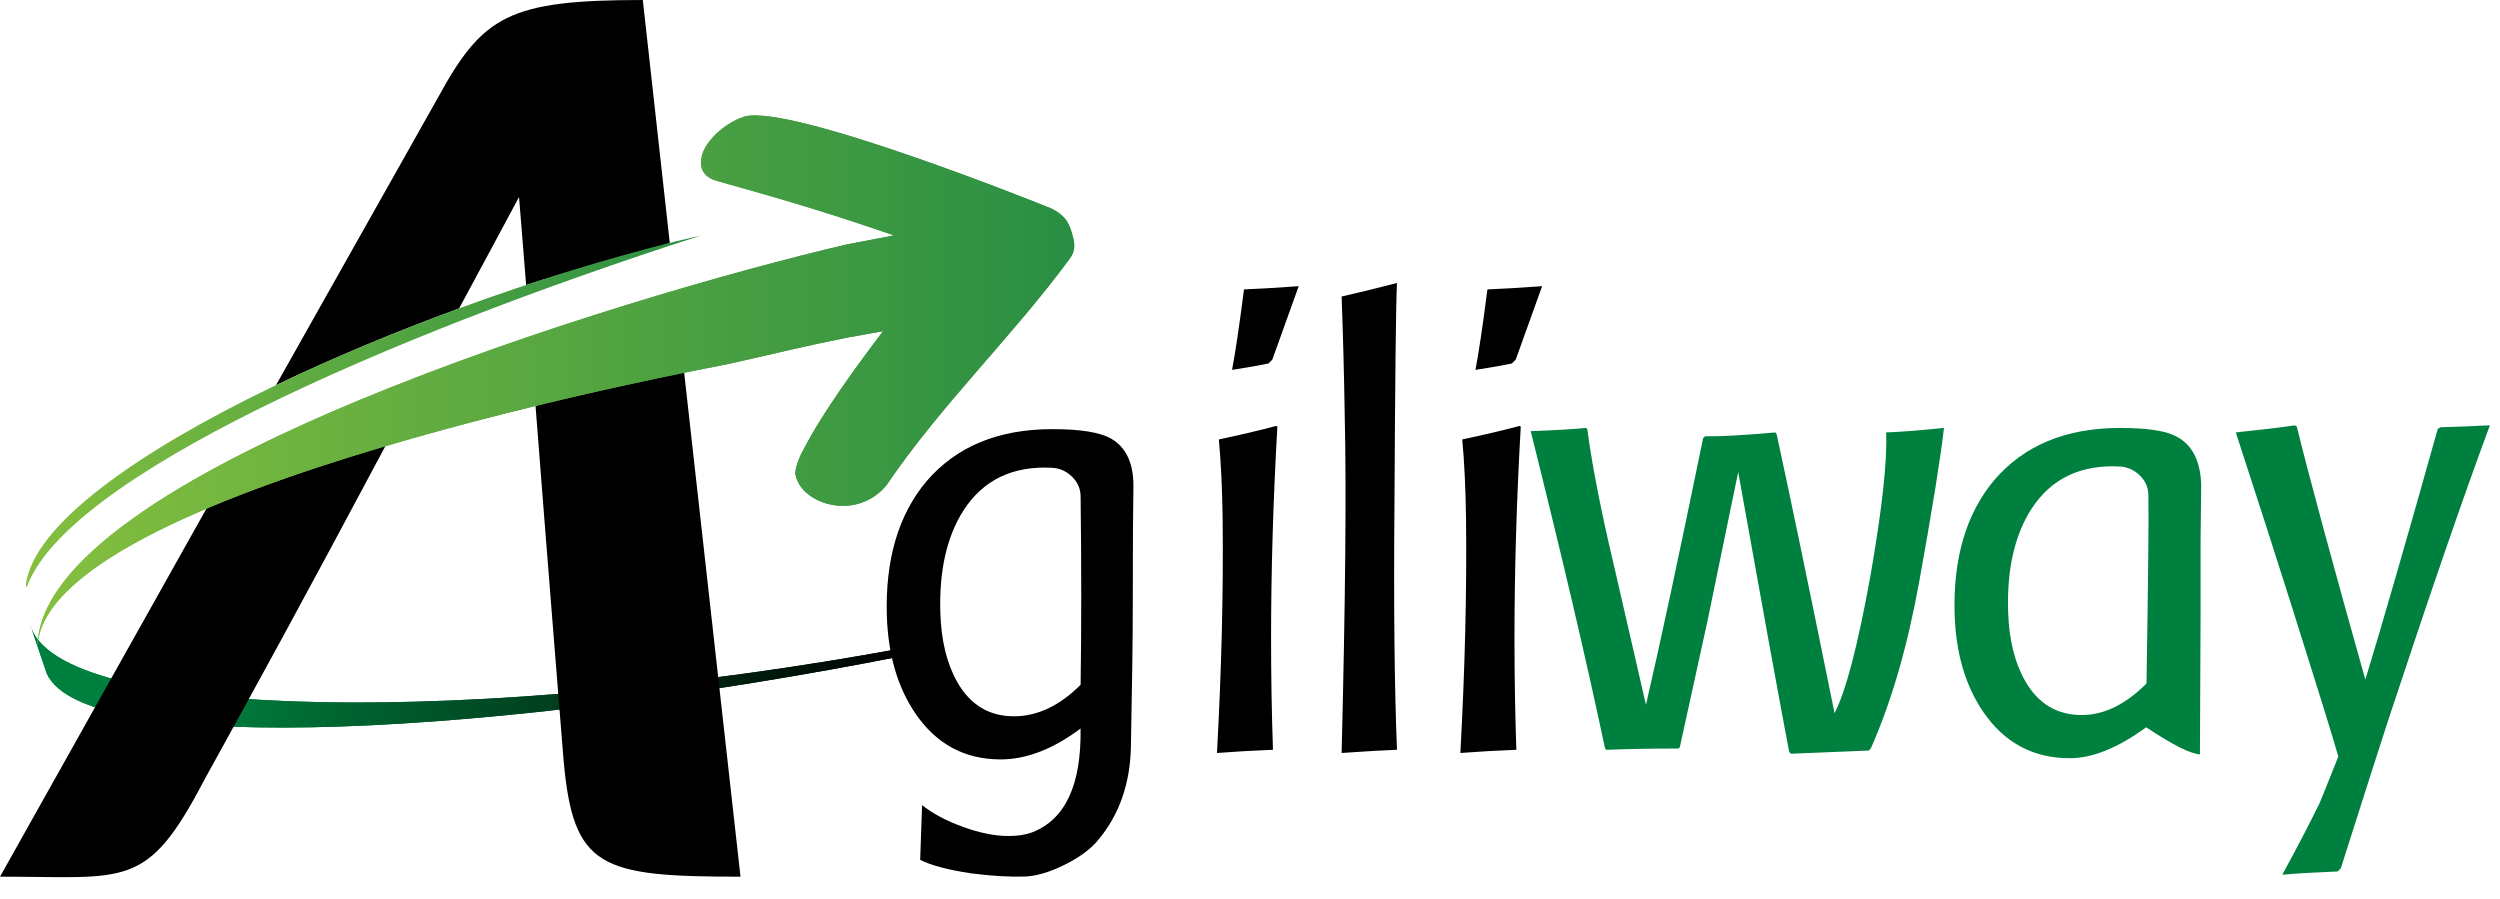 <?xml version="1.0" ?>
<svg xmlns="http://www.w3.org/2000/svg" xmlns:xlink="http://www.w3.org/1999/xlink" viewBox="10 0 114 41">
	<g>
		<g>
			<g>
				<g>
					<linearGradient id="SVGID_2_" gradientUnits="userSpaceOnUse" x1="181.044" y1="868.08" x2="220.845" y2="868.08" gradientTransform="matrix(1 0 0 1 -169.675 -837.26)">
						<stop offset="0.183" stop-color="#00803E"/>
						<stop offset="1" stop-color="#000000"/>
					</linearGradient>
					<path id="SVGID_1_" fill="url(#SVGID_2_)" d="M12.132,30.717c1.807,3.942,20.981,2.758,39.038-0.806v-0.356      c-18.868,3.5-38.614,3.436-39.801-1.093L12.132,30.717L12.132,30.717z"/>
				</g>
				<g>
					<g>
						<defs>
							<path id="SVGID_3_" d="M12.132,30.717c1.807,3.942,20.981,2.758,39.038-0.806v-0.356c-18.868,3.5-38.614,3.436-39.801-1.093        L12.132,30.717L12.132,30.717z"/>
						</defs>
						<clipPath id="SVGID_5_">
							<use xlink:href="#SVGID_3_" overflow="visible"/>
						</clipPath>
						<g clip-path="url(#SVGID_5_)">
							<g>
								<linearGradient id="SVGID_6_" gradientUnits="userSpaceOnUse" x1="181.044" y1="868.82" x2="220.845" y2="868.82" gradientTransform="matrix(1 0 0 1 -169.675 -837.26)">
									<stop offset="0.183" stop-color="#00803E"/>
									<stop offset="1" stop-color="#000000"/>
								</linearGradient>
								<rect id="SVGID_4_" x="11.369" y="28.462" fill="url(#SVGID_6_)" width="39.801" height="6.197"/>
							</g>
						</g>
					</g>
				</g>
			</g>
			<path d="M33.668,8.984c-0.903,1.697-1.825,3.387-2.734,5.081c-2.876,1.055-5.735,2.245-8.35,3.5l7.38-13.101    C32.01,0.714,33.203,0,39.312,0l1.23,11.078c-2.178,0.67-4.381,1.198-6.55,1.92C33.884,11.659,33.774,10.321,33.668,8.984    L33.668,8.984z M34.387,18.081c2.806-0.734,5.22-1.291,6.75-1.629l2.63,23.525c-6.427,0-7.63-0.397-8.07-5.334    C35.698,34.642,34.913,24.918,34.387,18.081z M19.53,22.985c2.513-1.107,5.389-2.122,8.242-3.014    c-4.395,8.241-5.863,10.885-8.464,15.608c-2.618,5.007-3.508,4.397-9.307,4.397L19.53,22.985z"/>
			<g>
				<g>
					<linearGradient id="SVGID_8_" gradientUnits="userSpaceOnUse" x1="181.382" y1="854.68" x2="228.661" y2="854.68" gradientTransform="matrix(1 0 0 1 -169.675 -837.26)">
						<stop offset="0" stop-color="#85BF3F"/>
						<stop offset="1" stop-color="#298E43"/>
					</linearGradient>
					<path id="SVGID_7_" fill="url(#SVGID_8_)" d="M46.655,20.473L46.655,20.473c0.886-1.72,2.536-3.952,3.615-5.373l-1.705,0.308      l0,0c-2.005,0.401-3.426,0.764-5.423,1.205l0,0c-0.374,0.083-31.383,5.765-31.433,12.967c-0.11-7.952,26.828-16.081,36.9-18.432      l0,0l2.158-0.414c-2.615-0.9-4.547-1.501-8.087-2.487c-0.48-0.134-0.739-0.451-0.713-0.872c0.011-0.178,0.048-0.314,0.048-0.314      c0.063-0.213,0.186-0.43,0.349-0.637l0,0c0.345-0.437,0.867-0.828,1.384-1.036c0.062-0.025,0.146-0.053,0.209-0.076      c2.173-0.58,13.862,4.145,13.977,4.194c0.291,0.142,0.482,0.295,0.616,0.449c0.174,0.201,0.261,0.447,0.329,0.677l0,0      c0.106,0.364,0.213,0.737-0.092,1.153c-2.629,3.576-5.861,6.651-8.358,10.333c-1.361,1.667-3.879,0.894-4.154-0.464      C46.222,21.398,46.474,20.77,46.655,20.473z"/>
				</g>
				<g>
					<g>
						<defs>
							<path id="SVGID_9_" d="M46.655,20.473L46.655,20.473c0.886-1.72,2.536-3.952,3.615-5.373l-1.705,0.308l0,0        c-2.005,0.401-3.426,0.764-5.423,1.205l0,0c-0.374,0.083-31.383,5.765-31.433,12.967c-0.11-7.952,26.828-16.081,36.9-18.432        l0,0l2.158-0.414c-2.615-0.9-4.547-1.501-8.087-2.487c-0.48-0.134-0.739-0.451-0.713-0.872        c0.011-0.178,0.048-0.314,0.048-0.314c0.063-0.213,0.186-0.43,0.349-0.637l0,0c0.345-0.437,0.867-0.828,1.384-1.036        c0.062-0.025,0.146-0.053,0.209-0.076c2.173-0.58,13.862,4.145,13.977,4.194c0.291,0.142,0.482,0.295,0.616,0.449        c0.174,0.201,0.261,0.447,0.329,0.677l0,0c0.106,0.364,0.213,0.737-0.092,1.153c-2.629,3.576-5.861,6.651-8.358,10.333        c-1.361,1.667-3.879,0.894-4.154-0.464C46.222,21.398,46.474,20.77,46.655,20.473z"/>
						</defs>
						<clipPath id="SVGID_11_">
							<use xlink:href="#SVGID_9_" overflow="visible"/>
						</clipPath>
						<g clip-path="url(#SVGID_11_)">
							<g>
								<linearGradient id="SVGID_12_" gradientUnits="userSpaceOnUse" x1="181.273" y1="854.416" x2="228.767" y2="854.416" gradientTransform="matrix(1 0 0 1 -169.675 -837.26)">
									<stop offset="0" stop-color="#85BF3F"/>
									<stop offset="1" stop-color="#298E43"/>
								</linearGradient>
								<rect id="SVGID_10_" x="11.598" y="4.731" fill="url(#SVGID_12_)" width="47.494" height="24.85"/>
							</g>
						</g>
					</g>
				</g>
			</g>
			<linearGradient id="SVGID_13_" gradientUnits="userSpaceOnUse" x1="180.851" y1="856.019" x2="211.659" y2="856.019" gradientTransform="matrix(1 0 0 1 -169.675 -837.26)">
				<stop offset="0" stop-color="#85BF3F"/>
				<stop offset="1" stop-color="#298E43"/>
			</linearGradient>
			<path fill="url(#SVGID_13_)" d="M11.218,26.784l-0.042-0.114c0.704-5.487,18.959-13.253,30.808-15.938    C27.483,15.4,12.99,21.778,11.218,26.784L11.218,26.784z"/>
		</g>
		<g>
			<path fill="#00803E" d="M79.8,19.66c1.09-0.039,1.931-0.088,2.524-0.147l0.058,0.058c0.21,1.605,0.616,3.699,1.229,6.283    l1.444,6.283c0.631-2.701,1.496-6.752,2.606-12.154l0.086-0.088h0.287c0.574,0,1.549-0.058,2.925-0.176l0.058,0.088    c0.612,2.818,1.492,7.055,2.638,12.712c0.517-0.998,1.061-3.082,1.635-6.253c0.536-3.073,0.774-5.255,0.717-6.547    c0.592-0.019,1.473-0.088,2.638-0.205c-0.153,1.35-0.526,3.67-1.119,6.958c-0.536,2.975-1.271,5.519-2.208,7.633l-0.086,0.118    c0.058,0-1.128,0.049-3.561,0.147l-0.086-0.088c-0.536-2.838-1.31-7.089-2.323-12.756l-1.396,6.766    c-0.229,1.057-0.655,2.985-1.267,5.783l-0.058,0.058c-1.205,0-2.304,0.019-3.299,0.058l-0.058-0.088    C82.363,30.209,81.234,25.394,79.8,19.66L79.8,19.66z M110.346,28.115l-0.029,6.283c-0.421-0.019-1.238-0.431-2.452-1.233    c-1.286,0.939-2.447,1.409-3.485,1.409c-1.654,0-2.964-0.695-3.925-2.084c-0.822-1.194-1.266-2.682-1.324-4.462    c-0.077-2.564,0.526-4.609,1.807-6.136c1.358-1.585,3.27-2.378,5.737-2.378c1.224,0,2.075,0.127,2.553,0.381    c0.727,0.372,1.109,1.106,1.147,2.202c0,0.215-0.01,1.076-0.029,2.583L110.346,28.115L110.346,28.115z M106.675,21.274    c-1.797-0.098-3.145,0.548-4.044,1.937c-0.765,1.194-1.119,2.75-1.061,4.668c0.038,1.272,0.297,2.329,0.775,3.171    c0.592,1.037,1.454,1.556,2.581,1.556c1.014,0,1.998-0.48,2.954-1.438c0.077-4.736,0.105-7.594,0.086-8.573    c0-0.353-0.129-0.656-0.387-0.91C107.32,21.431,107.019,21.294,106.675,21.274L106.675,21.274z M123.539,19.395    c-1.186,3.19-2.734,7.682-4.646,13.475c-0.401,1.233-1.119,3.474-2.151,6.722l-0.144,0.147c-0.995,0.039-1.836,0.088-2.524,0.147    c0.669-1.228,1.233-2.314,1.693-3.249c0.038-0.078,0.325-0.792,0.86-2.138c-0.229-0.817-0.937-3.102-2.122-6.85    c-0.746-2.359-1.597-5.005-2.553-7.931c1.147-0.118,2.046-0.225,2.696-0.323l0.086,0.059c0.612,2.471,1.654,6.316,3.126,11.537    c0.765-2.505,1.865-6.312,3.298-11.42l0.114-0.088C121.981,19.464,122.737,19.434,123.539,19.395L123.539,19.395z"/>
			<path d="M61.655,27.554c0,1.507-0.029,3.679-0.086,6.517c-0.038,1.664-0.526,3.063-1.463,4.198    c-0.344,0.43-0.86,0.817-1.549,1.159c-0.688,0.342-1.3,0.524-1.836,0.543c-0.727,0.019-1.539-0.03-2.438-0.147    c-1.051-0.157-1.826-0.362-2.323-0.616l0.086-2.495c0.493,0.392,1.119,0.724,1.879,0.998c0.76,0.274,1.449,0.411,2.075,0.411    c0.421,0,0.78-0.058,1.085-0.176c1.496-0.587,2.228-2.163,2.189-4.726c-1.252,0.939-2.471,1.409-3.647,1.409    c-1.635,0-2.925-0.695-3.877-2.084c-0.817-1.194-1.252-2.682-1.31-4.462c-0.077-2.564,0.526-4.609,1.807-6.136    c1.358-1.585,3.27-2.378,5.737-2.378c1.3,0,2.199,0.147,2.696,0.441c0.669,0.392,1.004,1.106,1.004,2.143    C61.665,23.19,61.655,24.99,61.655,27.554L61.655,27.554z M57.984,21.331c-1.797-0.098-3.145,0.548-4.044,1.937    c-0.765,1.194-1.119,2.75-1.061,4.668c0.038,1.272,0.297,2.329,0.775,3.171c0.592,1.037,1.453,1.556,2.581,1.556    c1.071,0,2.084-0.48,3.041-1.438c0.038-2.544,0.038-5.402,0-8.573c0-0.353-0.129-0.656-0.387-0.91    C58.63,21.487,58.329,21.35,57.984,21.331L57.984,21.331z M68.248,19.452c-0.191,3.347-0.287,6.567-0.287,9.658    c0,1.722,0.029,3.416,0.086,5.079c-0.937,0.039-1.788,0.088-2.553,0.147c0.21-3.855,0.297-7.417,0.258-10.686    c-0.019-1.39-0.077-2.593-0.172-3.611c1.014-0.215,1.884-0.421,2.61-0.616L68.248,19.452L68.248,19.452z M68.018,16.398    l-0.172,0.176c-0.363,0.078-0.918,0.176-1.664,0.293c0.153-0.803,0.334-2.026,0.544-3.67c0.555-0.019,1.386-0.069,2.495-0.147    L68.018,16.398L68.018,16.398z M73.702,12.905c-0.048,0.959-0.086,4.354-0.115,10.187c-0.038,4.541,0,8.239,0.115,11.097    c-0.555,0.019-1.396,0.069-2.524,0.147c0.172-6.89,0.22-11.987,0.143-15.295c-0.029-1.898-0.077-3.738-0.143-5.519    C71.952,13.346,72.793,13.14,73.702,12.905L73.702,12.905z M79.347,19.452c-0.191,3.347-0.287,6.567-0.287,9.658    c0,1.722,0.029,3.416,0.086,5.079c-0.937,0.039-1.788,0.088-2.553,0.147c0.21-3.855,0.297-7.417,0.258-10.686    c-0.019-1.39-0.077-2.593-0.172-3.611c1.013-0.215,1.884-0.421,2.61-0.616L79.347,19.452L79.347,19.452z M79.117,16.398    l-0.172,0.176c-0.363,0.078-0.918,0.176-1.664,0.293c0.153-0.803,0.335-2.026,0.545-3.67c0.555-0.019,1.386-0.069,2.495-0.147    L79.117,16.398L79.117,16.398z"/>
		</g>
	</g>
</svg>